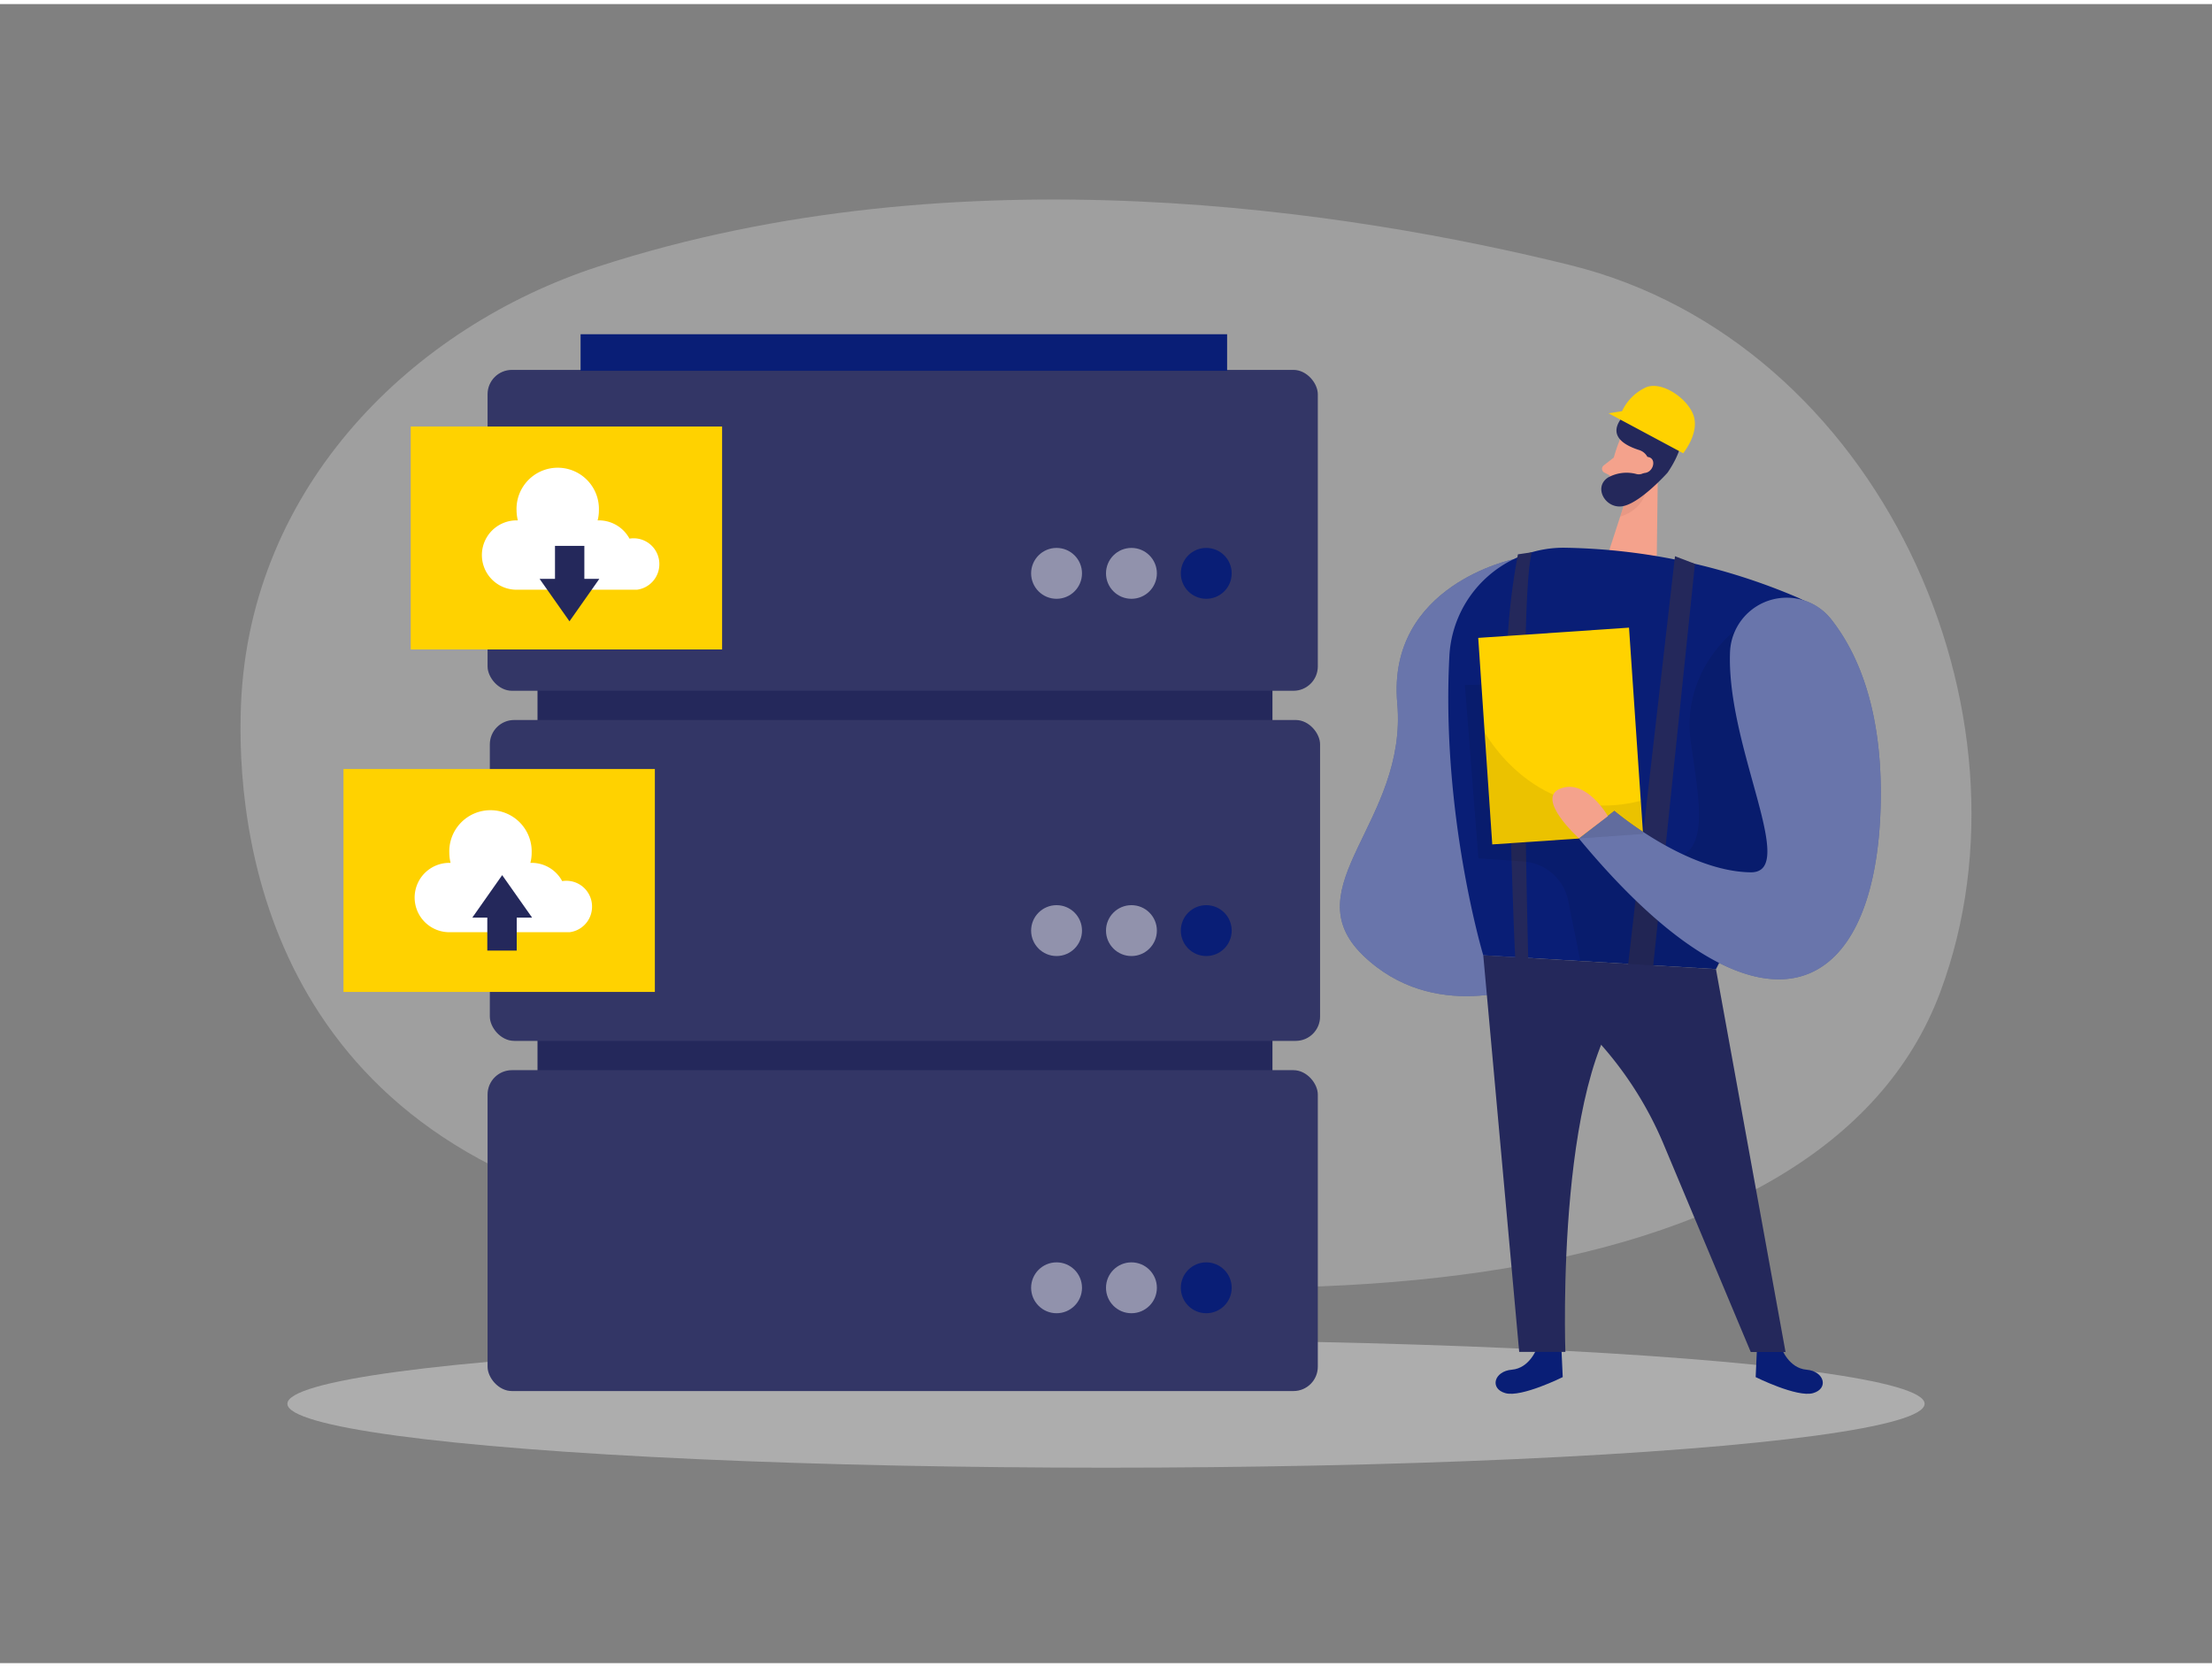 <svg id="Layer_1" data-name="Layer 1" xmlns="http://www.w3.org/2000/svg" viewBox="0 0 400 300" width="406" height="306" class="illustration styles_illustrationTablet__1DWOa"><rect x="0" y="0" width="400" height="300" fill="#808080" stroke="none"/><title>_</title><ellipse cx="200" cy="253.1" rx="148.03" ry="11.56" fill="#e6e6e6" opacity="0.45"></ellipse><path d="M108.21,47.45c-33.51,10.9-63,39.61-64.63,79.17-.91,22,3.88,78.44,73.6,93.1,111.91,23.54,212.56,15.58,233.69-41.08,18.82-50.46-11-117.58-66.89-131.43C244.59,37.46,173.67,26.15,108.21,47.45Z" fill="#e6e6e6" opacity="0.3"></path><rect x="97.19" y="110.02" width="132.9" height="122.09" transform="translate(327.29 342.12) rotate(-180)" fill="#24285b"></rect><rect x="88.17" y="66.14" width="150.13" height="58.02" rx="4.4" transform="translate(326.47 190.31) rotate(-180)" fill="#24285b"></rect><rect x="88.58" y="129.46" width="150.13" height="58.02" rx="4.4" transform="translate(327.29 316.94) rotate(-180)" fill="#24285b"></rect><rect x="88.17" y="192.78" width="150.13" height="58.02" rx="4.4" transform="translate(326.47 443.58) rotate(-180)" fill="#24285b"></rect><rect x="88.17" y="66.14" width="150.13" height="58.02" rx="4.4" transform="translate(326.47 190.31) rotate(-180)" fill="#fff" opacity="0.07"></rect><rect x="88.58" y="129.46" width="150.13" height="58.02" rx="4.4" transform="translate(327.29 316.94) rotate(-180)" fill="#fff" opacity="0.07"></rect><rect x="88.17" y="192.78" width="150.13" height="58.02" rx="4.4" transform="translate(326.47 443.58) rotate(-180)" fill="#fff" opacity="0.07"></rect><circle cx="218.13" cy="102.94" r="4.6" fill="#091E76"></circle><circle cx="204.6" cy="102.94" r="4.6" fill="#fff" opacity="0.46"></circle><circle cx="191.06" cy="102.94" r="4.6" fill="#fff" opacity="0.46"></circle><circle cx="218.13" cy="167.54" r="4.6" fill="#091E76"></circle><circle cx="204.6" cy="167.54" r="4.6" fill="#fff" opacity="0.46"></circle><circle cx="191.06" cy="167.54" r="4.6" fill="#fff" opacity="0.46"></circle><circle cx="218.13" cy="232.13" r="4.6" fill="#091E76"></circle><circle cx="204.6" cy="232.13" r="4.6" fill="#fff" opacity="0.46"></circle><circle cx="191.06" cy="232.13" r="4.6" fill="#fff" opacity="0.46"></circle><rect x="104.98" y="59.71" width="116.91" height="6.61" transform="translate(326.88 126.02) rotate(-180)" fill="#091E76"></rect><path d="M292.78,79.13a30,30,0,0,0-1.89,7.79,2.42,2.42,0,0,0,2.34,2.51,5.35,5.35,0,0,0,5.15-2.67L301,83.12a4.33,4.33,0,0,0-.52-5C298.39,75.5,293.72,76.34,292.78,79.13Z" fill="#f4a28c"></path><path d="M322.18,243.1s1.28,3.57,4.5,3.84,4.07,3.42,1.17,4.24-10.37-2.9-10.37-2.9l.21-4.65Z" fill="#091E76"></path><path d="M277.89,243.1s-1.28,3.57-4.5,3.84-4.07,3.42-1.17,4.24,10.37-2.9,10.37-2.9l-.21-4.65Z" fill="#091E76"></path><path d="M273.76,100.37s-23,4.65-21.09,26.06-19,33.2-6.19,45.59,29.87,5.42,29.87,5.42Z" fill="#091E76"></path><path d="M273.76,100.37s-23,4.65-21.09,26.06-19,33.2-6.19,45.59,29.87,5.42,29.87,5.42Z" fill="#fff" opacity="0.39"></path><polygon points="299.8 84.04 299.6 99.84 290.89 99.11 294.53 87.91 299.8 84.04" fill="#f4a28c"></polygon><path d="M291.82,82,290,83.42a.77.77,0,0,0,.12,1.3l1.67.85Z" fill="#f4a28c"></path><path d="M294.08,89.41a7.46,7.46,0,0,0,3.5-1.13s-.53,3.11-4.6,4.41Z" fill="#ce8172" opacity="0.31"></path><path d="M283.16,98.31a111.53,111.53,0,0,1,41.72,8.92,16.1,16.1,0,0,1,8.12,22l-22.7,45.27L268.22,172s-7.66-25.44-6.12-54.23A20.67,20.67,0,0,1,283.16,98.31Z" fill="#091E76"></path><path d="M276.35,172.5s-1.73-64.85.66-73.37l-2.52.37a119,119,0,0,0-2,25.76c.33,12.57,1.34,48.29,1.63,48.35A11.44,11.44,0,0,0,276.35,172.5Z" fill="#24285b"></path><polygon points="298.96 173.84 306.5 101.22 302.89 99.84 294.11 176.37 298.96 173.84" fill="#24285b"></polygon><path d="M310.3,174.51l12.58,69.23h-6.29l-15.76-37.58a65.27,65.27,0,0,0-28-31.52L268.22,172Z" fill="#24285b"></path><path d="M313.78,113.25s-9.93,7.33-8,20.44,3.89,23.3-8.19,20.25S279,122.78,279,122.78l-14.1.35,2.44,31.35,8.18.56a8.87,8.87,0,0,1,8.06,7.08l2.2,10.94,24.56,1.45,3.48-5.16,15.32-16.63L331,126.26Z" opacity="0.08"></path><rect x="268.55" y="113.64" width="27.33" height="37.43" transform="translate(-8.33 19.45) rotate(-3.89)" fill="#ffd200"></rect><path d="M268.22,172l6.5,71.72h8.35s-1.95-54,13.13-65.45Z" fill="#24285b"></path><path d="M312.84,117.3a10.25,10.25,0,0,1,18.34-6c4.83,6.16,9.27,16.44,8.91,33.32-.79,36-21.94,45.69-54.58,6.26l6.42-5S304.8,156.84,316.57,157C325.33,157.12,312.24,134.5,312.84,117.3Z" fill="#091E76"></path><path d="M312.84,117.3a10.25,10.25,0,0,1,18.34-6c4.83,6.16,9.27,16.44,8.91,33.32-.79,36-21.94,45.69-54.58,6.26l6.42-5S304.8,156.84,316.57,157C325.33,157.12,312.24,134.5,312.84,117.3Z" fill="#fff" opacity="0.39"></path><path d="M268.47,131.67s9.36,17.26,28.23,12.39l.41,6L269.85,152Z" opacity="0.08"></path><path d="M290.76,146.84s-3.84-6.78-8.55-5,3.3,9,3.3,9Z" fill="#f4a28c"></path><path d="M298,83.87A1.76,1.76,0,0,1,296,85a6.93,6.93,0,0,0-5.22.61c-2.79,1.82-.33,5.92,2.88,5.14s7.87-6,7.87-6,3.18-4.4,2.46-7.24-7.76-7.11-11-2.31c-2.07,3.07,1,4.68,3.45,5.45a2.54,2.54,0,0,1,1.6,3.3Z" fill="#24285b"></path><path d="M296.47,83.22s.56-1.77,1.86-1.24.5,3.09-1.39,2.8Z" fill="#f4a28c"></path><path d="M304.37,81.22,290.89,74l2.43-.39a8.83,8.83,0,0,1,4.4-4.34c3-1.15,7.8,2.3,8.62,5.43S304.37,81.22,304.37,81.22Z" fill="#ffd200"></path><rect x="62.11" y="138.32" width="56.31" height="40.31" fill="#ffd200"></rect><path d="M107.06,163.18a4.65,4.65,0,0,0-4.65-4.65,4.74,4.74,0,0,0-.75.06,6.26,6.26,0,0,0-5.52-3.3h-.23a7.16,7.16,0,0,0,.23-1.8,7.45,7.45,0,1,0-14.89,0,7.65,7.65,0,0,0,.23,1.8h-.23a6.27,6.27,0,1,0,0,12.54H103v0A4.64,4.64,0,0,0,107.06,163.18Z" fill="#fff"></path><polygon points="96.22 165.19 90.81 157.51 85.41 165.19 88.12 165.19 88.12 171.15 93.44 171.15 93.44 165.19 96.22 165.19" fill="#24285b"></polygon><rect x="74.27" y="76.39" width="56.31" height="40.31" fill="#ffd200"></rect><path d="M119.23,101.25a4.65,4.65,0,0,0-4.65-4.65,4.56,4.56,0,0,0-.75.06,6.29,6.29,0,0,0-5.53-3.3h-.23a7.16,7.16,0,0,0,.23-1.8,7.45,7.45,0,1,0-14.89,0,7.65,7.65,0,0,0,.23,1.8h-.23a6.27,6.27,0,1,0,0,12.54h21.77v0A4.65,4.65,0,0,0,119.23,101.25Z" fill="#fff"></path><polygon points="97.57 103.93 102.98 111.61 108.38 103.93 105.67 103.93 105.67 97.97 100.36 97.97 100.36 103.93 97.57 103.93" fill="#24285b"></polygon></svg>